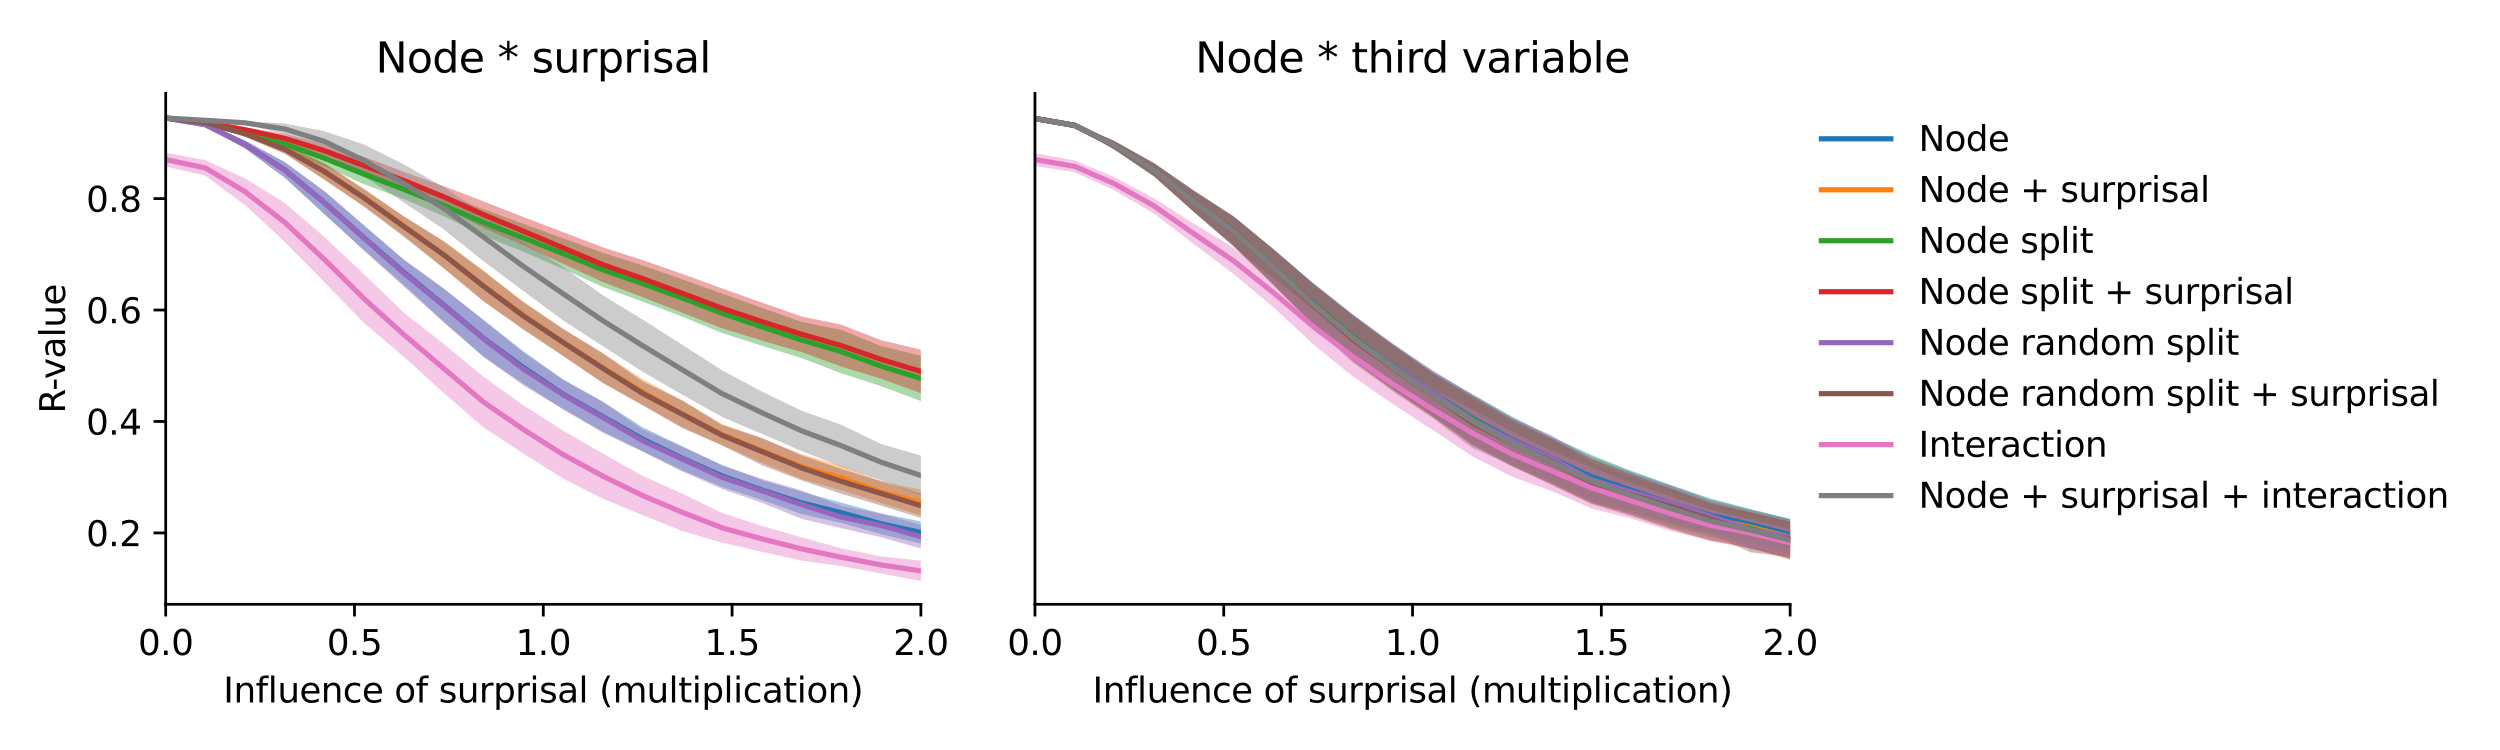 <?xml version="1.0" encoding="utf-8" standalone="no"?>
<!DOCTYPE svg PUBLIC "-//W3C//DTD SVG 1.1//EN"
  "http://www.w3.org/Graphics/SVG/1.1/DTD/svg11.dtd">
<svg xmlns:xlink="http://www.w3.org/1999/xlink" width="720pt" height="216pt" viewBox="0 0 720 216" xmlns="http://www.w3.org/2000/svg" version="1.1">
 <defs>
  <style type="text/css">*{stroke-linejoin: round; stroke-linecap: butt}</style>
 </defs>
 <g id="figure_1">
  <g id="patch_1">
   <path d="M 0 216 
L 720 216 
L 720 0 
L 0 0 
z
" style="fill: #ffffff"/>
  </g>
  <g id="axes_1">
   <g id="patch_2">
    <path d="M 47.72 174.04 
L 265.215 174.04 
L 265.215 26.88 
L 47.72 26.88 
z
" style="fill: #ffffff"/>
   </g>
   <g id="PolyCollection_1">
    <path d="M 47.72 33.569 
L 47.72 34.377 
L 59.167 36.321 
L 70.614 42.774 
L 82.061 51.181 
L 93.508 61.773 
L 104.956 72.156 
L 116.403 82.159 
L 127.85 92.71 
L 139.297 102.823 
L 150.744 110.529 
L 162.191 117.83 
L 173.638 124.321 
L 185.085 129.92 
L 196.532 135.485 
L 207.979 140.266 
L 219.427 143.992 
L 230.874 148.071 
L 242.321 150.613 
L 253.768 153.846 
L 265.215 156.568 
L 265.215 150.163 
L 265.215 150.163 
L 253.768 147.873 
L 242.321 144.749 
L 230.874 141.632 
L 219.427 138.26 
L 207.979 133.938 
L 196.532 128.565 
L 185.085 123.038 
L 173.638 115.686 
L 162.191 109.252 
L 150.744 101.178 
L 139.297 92.12 
L 127.85 83.139 
L 116.403 74.856 
L 104.956 65.04 
L 93.508 55.15 
L 82.061 46.726 
L 70.614 40.487 
L 59.167 35.477 
L 47.72 33.569 
z
" clip-path="url(#p8bafdead2c)" style="fill: #1f77b4; fill-opacity: 0.4"/>
   </g>
   <g id="PolyCollection_2">
    <path d="M 47.72 33.581 
L 47.72 34.387 
L 59.167 35.713 
L 70.614 39.398 
L 82.061 44.23 
L 93.508 51.814 
L 104.956 59.518 
L 116.403 67.948 
L 127.85 77.268 
L 139.297 86.796 
L 150.744 94.698 
L 162.191 102.502 
L 173.638 110.162 
L 185.085 116.632 
L 196.532 123.022 
L 207.979 128.182 
L 219.427 133.294 
L 230.874 137.973 
L 242.321 141.173 
L 253.768 144.887 
L 265.215 148.448 
L 265.215 141.04 
L 265.215 141.04 
L 253.768 138.542 
L 242.321 134.163 
L 230.874 130.803 
L 219.427 126.316 
L 207.979 122.11 
L 196.532 115.347 
L 185.085 109.185 
L 173.638 101.688 
L 162.191 94.7 
L 150.744 86.881 
L 139.297 77.906 
L 127.85 69.466 
L 116.403 62.408 
L 104.956 54.513 
L 93.508 47.11 
L 82.061 41.766 
L 70.614 37.624 
L 59.167 34.892 
L 47.72 33.581 
z
" clip-path="url(#p8bafdead2c)" style="fill: #ff7f0e; fill-opacity: 0.4"/>
   </g>
   <g id="PolyCollection_3">
    <path d="M 47.72 33.581 
L 47.72 34.389 
L 59.167 35.88 
L 70.614 39.092 
L 82.061 43.231 
L 93.508 47.934 
L 104.956 53.094 
L 116.403 57.355 
L 127.85 62.326 
L 139.297 67.925 
L 150.744 72.523 
L 162.191 77.466 
L 173.638 82.663 
L 185.085 86.88 
L 196.532 91.208 
L 207.979 95.911 
L 219.427 99.585 
L 230.874 103.144 
L 242.321 107.514 
L 253.768 111.231 
L 265.215 115.505 
L 265.215 102.482 
L 265.215 102.482 
L 253.768 99.682 
L 242.321 95.036 
L 230.874 92.706 
L 219.427 88.652 
L 207.979 84.574 
L 196.532 80.463 
L 185.085 76.475 
L 173.638 72.796 
L 162.191 68.665 
L 150.744 64.459 
L 139.297 60.284 
L 127.85 56.071 
L 116.403 51.792 
L 104.956 47.327 
L 93.508 43.249 
L 82.061 39.742 
L 70.614 37.583 
L 59.167 35.146 
L 47.72 33.581 
z
" clip-path="url(#p8bafdead2c)" style="fill: #2ca02c; fill-opacity: 0.4"/>
   </g>
   <g id="PolyCollection_4">
    <path d="M 47.72 33.59 
L 47.72 34.399 
L 59.167 35.643 
L 70.614 38.044 
L 82.061 41.164 
L 93.508 45.41 
L 104.956 50.181 
L 116.403 54.553 
L 127.85 59.842 
L 139.297 65.689 
L 150.744 70.671 
L 162.191 75.971 
L 173.638 81.235 
L 185.085 85.598 
L 196.532 90.081 
L 207.979 94.56 
L 219.427 98.098 
L 230.874 101.407 
L 242.321 105.591 
L 253.768 109.068 
L 265.215 113.242 
L 265.215 100.707 
L 265.215 100.707 
L 253.768 97.981 
L 242.321 93.51 
L 230.874 91.152 
L 219.427 87.147 
L 207.979 83.066 
L 196.532 78.899 
L 185.085 74.91 
L 173.638 71.246 
L 162.191 66.865 
L 150.744 62.513 
L 139.297 58.015 
L 127.85 53.613 
L 116.403 49.525 
L 104.956 45.205 
L 93.508 41.47 
L 82.061 38.595 
L 70.614 36.695 
L 59.167 34.844 
L 47.72 33.59 
z
" clip-path="url(#p8bafdead2c)" style="fill: #d62728; fill-opacity: 0.4"/>
   </g>
   <g id="PolyCollection_5">
    <path d="M 47.72 33.579 
L 47.72 34.391 
L 59.167 36.325 
L 70.614 42.821 
L 82.061 51.263 
L 93.508 61.739 
L 104.956 72.281 
L 116.403 82.634 
L 127.85 92.915 
L 139.297 102.774 
L 150.744 110.993 
L 162.191 117.898 
L 173.638 124.659 
L 185.085 130.131 
L 196.532 135.817 
L 207.979 140.846 
L 219.427 144.807 
L 230.874 149.427 
L 242.321 152.147 
L 253.768 154.722 
L 265.215 157.972 
L 265.215 151.158 
L 265.215 151.158 
L 253.768 147.978 
L 242.321 145.697 
L 230.874 141.255 
L 219.427 137.867 
L 207.979 134.086 
L 196.532 128.646 
L 185.085 123.72 
L 173.638 115.784 
L 162.191 109.446 
L 150.744 101.536 
L 139.297 92.355 
L 127.85 83.152 
L 116.403 74.866 
L 104.956 64.995 
L 93.508 55.113 
L 82.061 46.728 
L 70.614 40.487 
L 59.167 35.484 
L 47.72 33.579 
z
" clip-path="url(#p8bafdead2c)" style="fill: #9467bd; fill-opacity: 0.4"/>
   </g>
   <g id="PolyCollection_6">
    <path d="M 47.72 33.591 
L 47.72 34.403 
L 59.167 35.72 
L 70.614 39.397 
L 82.061 44.297 
L 93.508 51.817 
L 104.956 59.599 
L 116.403 68.294 
L 127.85 77.338 
L 139.297 86.803 
L 150.744 94.998 
L 162.191 102.536 
L 173.638 110.376 
L 185.085 116.746 
L 196.532 123.328 
L 207.979 128.3 
L 219.427 134.013 
L 230.874 138.373 
L 242.321 142.214 
L 253.768 145.622 
L 265.215 149.178 
L 265.215 142.126 
L 265.215 142.126 
L 253.768 138.6 
L 242.321 135.086 
L 230.874 131.15 
L 219.427 126.093 
L 207.979 122.446 
L 196.532 115.365 
L 185.085 109.856 
L 173.638 101.81 
L 162.191 94.749 
L 150.744 87.045 
L 139.297 78.145 
L 127.85 69.532 
L 116.403 62.362 
L 104.956 54.532 
L 93.508 47.106 
L 82.061 41.764 
L 70.614 37.654 
L 59.167 34.892 
L 47.72 33.591 
z
" clip-path="url(#p8bafdead2c)" style="fill: #8c564b; fill-opacity: 0.4"/>
   </g>
   <g id="PolyCollection_7">
    <path d="M 47.72 43.959 
L 47.72 47.96 
L 59.167 50.609 
L 70.614 59.083 
L 82.061 69.693 
L 93.508 81.346 
L 104.956 93.151 
L 116.403 102.817 
L 127.85 113.207 
L 139.297 123.131 
L 150.744 130.633 
L 162.191 137.836 
L 173.638 143.623 
L 185.085 148.38 
L 196.532 152.938 
L 207.979 156.319 
L 219.427 158.922 
L 230.874 161.422 
L 242.321 163.061 
L 253.768 165.164 
L 265.215 167.351 
L 265.215 161.478 
L 265.215 161.478 
L 253.768 160.236 
L 242.321 157.937 
L 230.874 154.755 
L 219.427 151.479 
L 207.979 147.73 
L 196.532 142.21 
L 185.085 137.071 
L 173.638 130.639 
L 162.191 124.024 
L 150.744 116.738 
L 139.297 108.535 
L 127.85 99.104 
L 116.403 90.137 
L 104.956 79.105 
L 93.508 68.298 
L 82.061 58.496 
L 70.614 51.388 
L 59.167 46.147 
L 47.72 43.959 
z
" clip-path="url(#p8bafdead2c)" style="fill: #e377c2; fill-opacity: 0.4"/>
   </g>
   <g id="PolyCollection_8">
    <path d="M 47.72 33.591 
L 47.72 34.413 
L 59.167 35.064 
L 70.614 35.821 
L 82.061 38.729 
L 93.508 43.729 
L 104.956 50.889 
L 116.403 58.381 
L 127.85 66.094 
L 139.297 75.268 
L 150.744 83.809 
L 162.191 92.296 
L 173.638 99.705 
L 185.085 107.074 
L 196.532 113.69 
L 207.979 120.093 
L 219.427 124.959 
L 230.874 129.888 
L 242.321 134.4 
L 253.768 138.358 
L 265.215 142.729 
L 265.215 131.203 
L 265.215 131.203 
L 253.768 127.874 
L 242.321 122.368 
L 230.874 118.294 
L 219.427 112.784 
L 207.979 106.66 
L 196.532 99.321 
L 185.085 92.048 
L 173.638 85.06 
L 162.191 76.926 
L 150.744 69.654 
L 139.297 61.381 
L 127.85 53.964 
L 116.403 47.387 
L 104.956 41.687 
L 93.508 37.812 
L 82.061 35.582 
L 70.614 34.951 
L 59.167 34.236 
L 47.72 33.591 
z
" clip-path="url(#p8bafdead2c)" style="fill: #7f7f7f; fill-opacity: 0.4"/>
   </g>
   <g id="matplotlib.axis_1">
    <g id="xtick_1">
     <g id="line2d_1">
      <defs>
       <path id="m827acbe0da" d="M 0 0 
L 0 3.5 
" style="stroke: #000000; stroke-width: 0.8"/>
      </defs>
      <g>
       <use xlink:href="#m827acbe0da" x="47.72" y="174.04" style="stroke: #000000; stroke-width: 0.8"/>
      </g>
     </g>
     <g id="text_1">
      <!-- 0.0 -->
      <g transform="translate(39.768 188.638)scale(0.1 -0.1)">
       <defs>
        <path id="DejaVuSans-30" d="M 2034 4250 
Q 1547 4250 1301 3770 
Q 1056 3291 1056 2328 
Q 1056 1369 1301 889 
Q 1547 409 2034 409 
Q 2525 409 2770 889 
Q 3016 1369 3016 2328 
Q 3016 3291 2770 3770 
Q 2525 4250 2034 4250 
z
M 2034 4750 
Q 2819 4750 3233 4129 
Q 3647 3509 3647 2328 
Q 3647 1150 3233 529 
Q 2819 -91 2034 -91 
Q 1250 -91 836 529 
Q 422 1150 422 2328 
Q 422 3509 836 4129 
Q 1250 4750 2034 4750 
z
" transform="scale(0.016)"/>
        <path id="DejaVuSans-2e" d="M 684 794 
L 1344 794 
L 1344 0 
L 684 0 
L 684 794 
z
" transform="scale(0.016)"/>
       </defs>
       <use xlink:href="#DejaVuSans-30"/>
       <use xlink:href="#DejaVuSans-2e" x="63.623"/>
       <use xlink:href="#DejaVuSans-30" x="95.41"/>
      </g>
     </g>
    </g>
    <g id="xtick_2">
     <g id="line2d_2">
      <g>
       <use xlink:href="#m827acbe0da" x="102.094" y="174.04" style="stroke: #000000; stroke-width: 0.8"/>
      </g>
     </g>
     <g id="text_2">
      <!-- 0.5 -->
      <g transform="translate(94.142 188.638)scale(0.1 -0.1)">
       <defs>
        <path id="DejaVuSans-35" d="M 691 4666 
L 3169 4666 
L 3169 4134 
L 1269 4134 
L 1269 2991 
Q 1406 3038 1543 3061 
Q 1681 3084 1819 3084 
Q 2600 3084 3056 2656 
Q 3513 2228 3513 1497 
Q 3513 744 3044 326 
Q 2575 -91 1722 -91 
Q 1428 -91 1123 -41 
Q 819 9 494 109 
L 494 744 
Q 775 591 1075 516 
Q 1375 441 1709 441 
Q 2250 441 2565 725 
Q 2881 1009 2881 1497 
Q 2881 1984 2565 2268 
Q 2250 2553 1709 2553 
Q 1456 2553 1204 2497 
Q 953 2441 691 2322 
L 691 4666 
z
" transform="scale(0.016)"/>
       </defs>
       <use xlink:href="#DejaVuSans-30"/>
       <use xlink:href="#DejaVuSans-2e" x="63.623"/>
       <use xlink:href="#DejaVuSans-35" x="95.41"/>
      </g>
     </g>
    </g>
    <g id="xtick_3">
     <g id="line2d_3">
      <g>
       <use xlink:href="#m827acbe0da" x="156.468" y="174.04" style="stroke: #000000; stroke-width: 0.8"/>
      </g>
     </g>
     <g id="text_3">
      <!-- 1.0 -->
      <g transform="translate(148.516 188.638)scale(0.1 -0.1)">
       <defs>
        <path id="DejaVuSans-31" d="M 794 531 
L 1825 531 
L 1825 4091 
L 703 3866 
L 703 4441 
L 1819 4666 
L 2450 4666 
L 2450 531 
L 3481 531 
L 3481 0 
L 794 0 
L 794 531 
z
" transform="scale(0.016)"/>
       </defs>
       <use xlink:href="#DejaVuSans-31"/>
       <use xlink:href="#DejaVuSans-2e" x="63.623"/>
       <use xlink:href="#DejaVuSans-30" x="95.41"/>
      </g>
     </g>
    </g>
    <g id="xtick_4">
     <g id="line2d_4">
      <g>
       <use xlink:href="#m827acbe0da" x="210.841" y="174.04" style="stroke: #000000; stroke-width: 0.8"/>
      </g>
     </g>
     <g id="text_4">
      <!-- 1.5 -->
      <g transform="translate(202.89 188.638)scale(0.1 -0.1)">
       <use xlink:href="#DejaVuSans-31"/>
       <use xlink:href="#DejaVuSans-2e" x="63.623"/>
       <use xlink:href="#DejaVuSans-35" x="95.41"/>
      </g>
     </g>
    </g>
    <g id="xtick_5">
     <g id="line2d_5">
      <g>
       <use xlink:href="#m827acbe0da" x="265.215" y="174.04" style="stroke: #000000; stroke-width: 0.8"/>
      </g>
     </g>
     <g id="text_5">
      <!-- 2.0 -->
      <g transform="translate(257.263 188.638)scale(0.1 -0.1)">
       <defs>
        <path id="DejaVuSans-32" d="M 1228 531 
L 3431 531 
L 3431 0 
L 469 0 
L 469 531 
Q 828 903 1448 1529 
Q 2069 2156 2228 2338 
Q 2531 2678 2651 2914 
Q 2772 3150 2772 3378 
Q 2772 3750 2511 3984 
Q 2250 4219 1831 4219 
Q 1534 4219 1204 4116 
Q 875 4013 500 3803 
L 500 4441 
Q 881 4594 1212 4672 
Q 1544 4750 1819 4750 
Q 2544 4750 2975 4387 
Q 3406 4025 3406 3419 
Q 3406 3131 3298 2873 
Q 3191 2616 2906 2266 
Q 2828 2175 2409 1742 
Q 1991 1309 1228 531 
z
" transform="scale(0.016)"/>
       </defs>
       <use xlink:href="#DejaVuSans-32"/>
       <use xlink:href="#DejaVuSans-2e" x="63.623"/>
       <use xlink:href="#DejaVuSans-30" x="95.41"/>
      </g>
     </g>
    </g>
    <g id="text_6">
     <!-- Influence of surprisal (multiplication) -->
     <g transform="translate(64.321 202.317)scale(0.1 -0.1)">
      <defs>
       <path id="DejaVuSans-49" d="M 628 4666 
L 1259 4666 
L 1259 0 
L 628 0 
L 628 4666 
z
" transform="scale(0.016)"/>
       <path id="DejaVuSans-6e" d="M 3513 2113 
L 3513 0 
L 2938 0 
L 2938 2094 
Q 2938 2591 2744 2837 
Q 2550 3084 2163 3084 
Q 1697 3084 1428 2787 
Q 1159 2491 1159 1978 
L 1159 0 
L 581 0 
L 581 3500 
L 1159 3500 
L 1159 2956 
Q 1366 3272 1645 3428 
Q 1925 3584 2291 3584 
Q 2894 3584 3203 3211 
Q 3513 2838 3513 2113 
z
" transform="scale(0.016)"/>
       <path id="DejaVuSans-66" d="M 2375 4863 
L 2375 4384 
L 1825 4384 
Q 1516 4384 1395 4259 
Q 1275 4134 1275 3809 
L 1275 3500 
L 2222 3500 
L 2222 3053 
L 1275 3053 
L 1275 0 
L 697 0 
L 697 3053 
L 147 3053 
L 147 3500 
L 697 3500 
L 697 3744 
Q 697 4328 969 4595 
Q 1241 4863 1831 4863 
L 2375 4863 
z
" transform="scale(0.016)"/>
       <path id="DejaVuSans-6c" d="M 603 4863 
L 1178 4863 
L 1178 0 
L 603 0 
L 603 4863 
z
" transform="scale(0.016)"/>
       <path id="DejaVuSans-75" d="M 544 1381 
L 544 3500 
L 1119 3500 
L 1119 1403 
Q 1119 906 1312 657 
Q 1506 409 1894 409 
Q 2359 409 2629 706 
Q 2900 1003 2900 1516 
L 2900 3500 
L 3475 3500 
L 3475 0 
L 2900 0 
L 2900 538 
Q 2691 219 2414 64 
Q 2138 -91 1772 -91 
Q 1169 -91 856 284 
Q 544 659 544 1381 
z
M 1991 3584 
L 1991 3584 
z
" transform="scale(0.016)"/>
       <path id="DejaVuSans-65" d="M 3597 1894 
L 3597 1613 
L 953 1613 
Q 991 1019 1311 708 
Q 1631 397 2203 397 
Q 2534 397 2845 478 
Q 3156 559 3463 722 
L 3463 178 
Q 3153 47 2828 -22 
Q 2503 -91 2169 -91 
Q 1331 -91 842 396 
Q 353 884 353 1716 
Q 353 2575 817 3079 
Q 1281 3584 2069 3584 
Q 2775 3584 3186 3129 
Q 3597 2675 3597 1894 
z
M 3022 2063 
Q 3016 2534 2758 2815 
Q 2500 3097 2075 3097 
Q 1594 3097 1305 2825 
Q 1016 2553 972 2059 
L 3022 2063 
z
" transform="scale(0.016)"/>
       <path id="DejaVuSans-63" d="M 3122 3366 
L 3122 2828 
Q 2878 2963 2633 3030 
Q 2388 3097 2138 3097 
Q 1578 3097 1268 2742 
Q 959 2388 959 1747 
Q 959 1106 1268 751 
Q 1578 397 2138 397 
Q 2388 397 2633 464 
Q 2878 531 3122 666 
L 3122 134 
Q 2881 22 2623 -34 
Q 2366 -91 2075 -91 
Q 1284 -91 818 406 
Q 353 903 353 1747 
Q 353 2603 823 3093 
Q 1294 3584 2113 3584 
Q 2378 3584 2631 3529 
Q 2884 3475 3122 3366 
z
" transform="scale(0.016)"/>
       <path id="DejaVuSans-20" transform="scale(0.016)"/>
       <path id="DejaVuSans-6f" d="M 1959 3097 
Q 1497 3097 1228 2736 
Q 959 2375 959 1747 
Q 959 1119 1226 758 
Q 1494 397 1959 397 
Q 2419 397 2687 759 
Q 2956 1122 2956 1747 
Q 2956 2369 2687 2733 
Q 2419 3097 1959 3097 
z
M 1959 3584 
Q 2709 3584 3137 3096 
Q 3566 2609 3566 1747 
Q 3566 888 3137 398 
Q 2709 -91 1959 -91 
Q 1206 -91 779 398 
Q 353 888 353 1747 
Q 353 2609 779 3096 
Q 1206 3584 1959 3584 
z
" transform="scale(0.016)"/>
       <path id="DejaVuSans-73" d="M 2834 3397 
L 2834 2853 
Q 2591 2978 2328 3040 
Q 2066 3103 1784 3103 
Q 1356 3103 1142 2972 
Q 928 2841 928 2578 
Q 928 2378 1081 2264 
Q 1234 2150 1697 2047 
L 1894 2003 
Q 2506 1872 2764 1633 
Q 3022 1394 3022 966 
Q 3022 478 2636 193 
Q 2250 -91 1575 -91 
Q 1294 -91 989 -36 
Q 684 19 347 128 
L 347 722 
Q 666 556 975 473 
Q 1284 391 1588 391 
Q 1994 391 2212 530 
Q 2431 669 2431 922 
Q 2431 1156 2273 1281 
Q 2116 1406 1581 1522 
L 1381 1569 
Q 847 1681 609 1914 
Q 372 2147 372 2553 
Q 372 3047 722 3315 
Q 1072 3584 1716 3584 
Q 2034 3584 2315 3537 
Q 2597 3491 2834 3397 
z
" transform="scale(0.016)"/>
       <path id="DejaVuSans-72" d="M 2631 2963 
Q 2534 3019 2420 3045 
Q 2306 3072 2169 3072 
Q 1681 3072 1420 2755 
Q 1159 2438 1159 1844 
L 1159 0 
L 581 0 
L 581 3500 
L 1159 3500 
L 1159 2956 
Q 1341 3275 1631 3429 
Q 1922 3584 2338 3584 
Q 2397 3584 2469 3576 
Q 2541 3569 2628 3553 
L 2631 2963 
z
" transform="scale(0.016)"/>
       <path id="DejaVuSans-70" d="M 1159 525 
L 1159 -1331 
L 581 -1331 
L 581 3500 
L 1159 3500 
L 1159 2969 
Q 1341 3281 1617 3432 
Q 1894 3584 2278 3584 
Q 2916 3584 3314 3078 
Q 3713 2572 3713 1747 
Q 3713 922 3314 415 
Q 2916 -91 2278 -91 
Q 1894 -91 1617 61 
Q 1341 213 1159 525 
z
M 3116 1747 
Q 3116 2381 2855 2742 
Q 2594 3103 2138 3103 
Q 1681 3103 1420 2742 
Q 1159 2381 1159 1747 
Q 1159 1113 1420 752 
Q 1681 391 2138 391 
Q 2594 391 2855 752 
Q 3116 1113 3116 1747 
z
" transform="scale(0.016)"/>
       <path id="DejaVuSans-69" d="M 603 3500 
L 1178 3500 
L 1178 0 
L 603 0 
L 603 3500 
z
M 603 4863 
L 1178 4863 
L 1178 4134 
L 603 4134 
L 603 4863 
z
" transform="scale(0.016)"/>
       <path id="DejaVuSans-61" d="M 2194 1759 
Q 1497 1759 1228 1600 
Q 959 1441 959 1056 
Q 959 750 1161 570 
Q 1363 391 1709 391 
Q 2188 391 2477 730 
Q 2766 1069 2766 1631 
L 2766 1759 
L 2194 1759 
z
M 3341 1997 
L 3341 0 
L 2766 0 
L 2766 531 
Q 2569 213 2275 61 
Q 1981 -91 1556 -91 
Q 1019 -91 701 211 
Q 384 513 384 1019 
Q 384 1609 779 1909 
Q 1175 2209 1959 2209 
L 2766 2209 
L 2766 2266 
Q 2766 2663 2505 2880 
Q 2244 3097 1772 3097 
Q 1472 3097 1187 3025 
Q 903 2953 641 2809 
L 641 3341 
Q 956 3463 1253 3523 
Q 1550 3584 1831 3584 
Q 2591 3584 2966 3190 
Q 3341 2797 3341 1997 
z
" transform="scale(0.016)"/>
       <path id="DejaVuSans-28" d="M 1984 4856 
Q 1566 4138 1362 3434 
Q 1159 2731 1159 2009 
Q 1159 1288 1364 580 
Q 1569 -128 1984 -844 
L 1484 -844 
Q 1016 -109 783 600 
Q 550 1309 550 2009 
Q 550 2706 781 3412 
Q 1013 4119 1484 4856 
L 1984 4856 
z
" transform="scale(0.016)"/>
       <path id="DejaVuSans-6d" d="M 3328 2828 
Q 3544 3216 3844 3400 
Q 4144 3584 4550 3584 
Q 5097 3584 5394 3201 
Q 5691 2819 5691 2113 
L 5691 0 
L 5113 0 
L 5113 2094 
Q 5113 2597 4934 2840 
Q 4756 3084 4391 3084 
Q 3944 3084 3684 2787 
Q 3425 2491 3425 1978 
L 3425 0 
L 2847 0 
L 2847 2094 
Q 2847 2600 2669 2842 
Q 2491 3084 2119 3084 
Q 1678 3084 1418 2786 
Q 1159 2488 1159 1978 
L 1159 0 
L 581 0 
L 581 3500 
L 1159 3500 
L 1159 2956 
Q 1356 3278 1631 3431 
Q 1906 3584 2284 3584 
Q 2666 3584 2933 3390 
Q 3200 3197 3328 2828 
z
" transform="scale(0.016)"/>
       <path id="DejaVuSans-74" d="M 1172 4494 
L 1172 3500 
L 2356 3500 
L 2356 3053 
L 1172 3053 
L 1172 1153 
Q 1172 725 1289 603 
Q 1406 481 1766 481 
L 2356 481 
L 2356 0 
L 1766 0 
Q 1100 0 847 248 
Q 594 497 594 1153 
L 594 3053 
L 172 3053 
L 172 3500 
L 594 3500 
L 594 4494 
L 1172 4494 
z
" transform="scale(0.016)"/>
       <path id="DejaVuSans-29" d="M 513 4856 
L 1013 4856 
Q 1481 4119 1714 3412 
Q 1947 2706 1947 2009 
Q 1947 1309 1714 600 
Q 1481 -109 1013 -844 
L 513 -844 
Q 928 -128 1133 580 
Q 1338 1288 1338 2009 
Q 1338 2731 1133 3434 
Q 928 4138 513 4856 
z
" transform="scale(0.016)"/>
      </defs>
      <use xlink:href="#DejaVuSans-49"/>
      <use xlink:href="#DejaVuSans-6e" x="29.492"/>
      <use xlink:href="#DejaVuSans-66" x="92.871"/>
      <use xlink:href="#DejaVuSans-6c" x="128.076"/>
      <use xlink:href="#DejaVuSans-75" x="155.859"/>
      <use xlink:href="#DejaVuSans-65" x="219.238"/>
      <use xlink:href="#DejaVuSans-6e" x="280.762"/>
      <use xlink:href="#DejaVuSans-63" x="344.141"/>
      <use xlink:href="#DejaVuSans-65" x="399.121"/>
      <use xlink:href="#DejaVuSans-20" x="460.645"/>
      <use xlink:href="#DejaVuSans-6f" x="492.432"/>
      <use xlink:href="#DejaVuSans-66" x="553.613"/>
      <use xlink:href="#DejaVuSans-20" x="588.818"/>
      <use xlink:href="#DejaVuSans-73" x="620.605"/>
      <use xlink:href="#DejaVuSans-75" x="672.705"/>
      <use xlink:href="#DejaVuSans-72" x="736.084"/>
      <use xlink:href="#DejaVuSans-70" x="777.197"/>
      <use xlink:href="#DejaVuSans-72" x="840.674"/>
      <use xlink:href="#DejaVuSans-69" x="881.787"/>
      <use xlink:href="#DejaVuSans-73" x="909.57"/>
      <use xlink:href="#DejaVuSans-61" x="961.67"/>
      <use xlink:href="#DejaVuSans-6c" x="1022.949"/>
      <use xlink:href="#DejaVuSans-20" x="1050.732"/>
      <use xlink:href="#DejaVuSans-28" x="1082.52"/>
      <use xlink:href="#DejaVuSans-6d" x="1121.533"/>
      <use xlink:href="#DejaVuSans-75" x="1218.945"/>
      <use xlink:href="#DejaVuSans-6c" x="1282.324"/>
      <use xlink:href="#DejaVuSans-74" x="1310.107"/>
      <use xlink:href="#DejaVuSans-69" x="1349.316"/>
      <use xlink:href="#DejaVuSans-70" x="1377.1"/>
      <use xlink:href="#DejaVuSans-6c" x="1440.576"/>
      <use xlink:href="#DejaVuSans-69" x="1468.359"/>
      <use xlink:href="#DejaVuSans-63" x="1496.143"/>
      <use xlink:href="#DejaVuSans-61" x="1551.123"/>
      <use xlink:href="#DejaVuSans-74" x="1612.402"/>
      <use xlink:href="#DejaVuSans-69" x="1651.611"/>
      <use xlink:href="#DejaVuSans-6f" x="1679.395"/>
      <use xlink:href="#DejaVuSans-6e" x="1740.576"/>
      <use xlink:href="#DejaVuSans-29" x="1803.955"/>
     </g>
    </g>
   </g>
   <g id="matplotlib.axis_2">
    <g id="ytick_1">
     <g id="line2d_6">
      <defs>
       <path id="m697538c315" d="M 0 0 
L -3.5 0 
" style="stroke: #000000; stroke-width: 0.8"/>
      </defs>
      <g>
       <use xlink:href="#m697538c315" x="47.72" y="153.487" style="stroke: #000000; stroke-width: 0.8"/>
      </g>
     </g>
     <g id="text_7">
      <!-- 0.2 -->
      <g transform="translate(24.817 157.287)scale(0.1 -0.1)">
       <use xlink:href="#DejaVuSans-30"/>
       <use xlink:href="#DejaVuSans-2e" x="63.623"/>
       <use xlink:href="#DejaVuSans-32" x="95.41"/>
      </g>
     </g>
    </g>
    <g id="ytick_2">
     <g id="line2d_7">
      <g>
       <use xlink:href="#m697538c315" x="47.72" y="121.388" style="stroke: #000000; stroke-width: 0.8"/>
      </g>
     </g>
     <g id="text_8">
      <!-- 0.4 -->
      <g transform="translate(24.817 125.188)scale(0.1 -0.1)">
       <defs>
        <path id="DejaVuSans-34" d="M 2419 4116 
L 825 1625 
L 2419 1625 
L 2419 4116 
z
M 2253 4666 
L 3047 4666 
L 3047 1625 
L 3713 1625 
L 3713 1100 
L 3047 1100 
L 3047 0 
L 2419 0 
L 2419 1100 
L 313 1100 
L 313 1709 
L 2253 4666 
z
" transform="scale(0.016)"/>
       </defs>
       <use xlink:href="#DejaVuSans-30"/>
       <use xlink:href="#DejaVuSans-2e" x="63.623"/>
       <use xlink:href="#DejaVuSans-34" x="95.41"/>
      </g>
     </g>
    </g>
    <g id="ytick_3">
     <g id="line2d_8">
      <g>
       <use xlink:href="#m697538c315" x="47.72" y="89.289" style="stroke: #000000; stroke-width: 0.8"/>
      </g>
     </g>
     <g id="text_9">
      <!-- 0.6 -->
      <g transform="translate(24.817 93.089)scale(0.1 -0.1)">
       <defs>
        <path id="DejaVuSans-36" d="M 2113 2584 
Q 1688 2584 1439 2293 
Q 1191 2003 1191 1497 
Q 1191 994 1439 701 
Q 1688 409 2113 409 
Q 2538 409 2786 701 
Q 3034 994 3034 1497 
Q 3034 2003 2786 2293 
Q 2538 2584 2113 2584 
z
M 3366 4563 
L 3366 3988 
Q 3128 4100 2886 4159 
Q 2644 4219 2406 4219 
Q 1781 4219 1451 3797 
Q 1122 3375 1075 2522 
Q 1259 2794 1537 2939 
Q 1816 3084 2150 3084 
Q 2853 3084 3261 2657 
Q 3669 2231 3669 1497 
Q 3669 778 3244 343 
Q 2819 -91 2113 -91 
Q 1303 -91 875 529 
Q 447 1150 447 2328 
Q 447 3434 972 4092 
Q 1497 4750 2381 4750 
Q 2619 4750 2861 4703 
Q 3103 4656 3366 4563 
z
" transform="scale(0.016)"/>
       </defs>
       <use xlink:href="#DejaVuSans-30"/>
       <use xlink:href="#DejaVuSans-2e" x="63.623"/>
       <use xlink:href="#DejaVuSans-36" x="95.41"/>
      </g>
     </g>
    </g>
    <g id="ytick_4">
     <g id="line2d_9">
      <g>
       <use xlink:href="#m697538c315" x="47.72" y="57.19" style="stroke: #000000; stroke-width: 0.8"/>
      </g>
     </g>
     <g id="text_10">
      <!-- 0.8 -->
      <g transform="translate(24.817 60.99)scale(0.1 -0.1)">
       <defs>
        <path id="DejaVuSans-38" d="M 2034 2216 
Q 1584 2216 1326 1975 
Q 1069 1734 1069 1313 
Q 1069 891 1326 650 
Q 1584 409 2034 409 
Q 2484 409 2743 651 
Q 3003 894 3003 1313 
Q 3003 1734 2745 1975 
Q 2488 2216 2034 2216 
z
M 1403 2484 
Q 997 2584 770 2862 
Q 544 3141 544 3541 
Q 544 4100 942 4425 
Q 1341 4750 2034 4750 
Q 2731 4750 3128 4425 
Q 3525 4100 3525 3541 
Q 3525 3141 3298 2862 
Q 3072 2584 2669 2484 
Q 3125 2378 3379 2068 
Q 3634 1759 3634 1313 
Q 3634 634 3220 271 
Q 2806 -91 2034 -91 
Q 1263 -91 848 271 
Q 434 634 434 1313 
Q 434 1759 690 2068 
Q 947 2378 1403 2484 
z
M 1172 3481 
Q 1172 3119 1398 2916 
Q 1625 2713 2034 2713 
Q 2441 2713 2670 2916 
Q 2900 3119 2900 3481 
Q 2900 3844 2670 4047 
Q 2441 4250 2034 4250 
Q 1625 4250 1398 4047 
Q 1172 3844 1172 3481 
z
" transform="scale(0.016)"/>
       </defs>
       <use xlink:href="#DejaVuSans-30"/>
       <use xlink:href="#DejaVuSans-2e" x="63.623"/>
       <use xlink:href="#DejaVuSans-38" x="95.41"/>
      </g>
     </g>
    </g>
    <g id="text_11">
     <!-- R-value -->
     <g transform="translate(18.737 119.065)rotate(-90)scale(0.1 -0.1)">
      <defs>
       <path id="DejaVuSans-52" d="M 2841 2188 
Q 3044 2119 3236 1894 
Q 3428 1669 3622 1275 
L 4263 0 
L 3584 0 
L 2988 1197 
Q 2756 1666 2539 1819 
Q 2322 1972 1947 1972 
L 1259 1972 
L 1259 0 
L 628 0 
L 628 4666 
L 2053 4666 
Q 2853 4666 3247 4331 
Q 3641 3997 3641 3322 
Q 3641 2881 3436 2590 
Q 3231 2300 2841 2188 
z
M 1259 4147 
L 1259 2491 
L 2053 2491 
Q 2509 2491 2742 2702 
Q 2975 2913 2975 3322 
Q 2975 3731 2742 3939 
Q 2509 4147 2053 4147 
L 1259 4147 
z
" transform="scale(0.016)"/>
       <path id="DejaVuSans-2d" d="M 313 2009 
L 1997 2009 
L 1997 1497 
L 313 1497 
L 313 2009 
z
" transform="scale(0.016)"/>
       <path id="DejaVuSans-76" d="M 191 3500 
L 800 3500 
L 1894 563 
L 2988 3500 
L 3597 3500 
L 2284 0 
L 1503 0 
L 191 3500 
z
" transform="scale(0.016)"/>
      </defs>
      <use xlink:href="#DejaVuSans-52"/>
      <use xlink:href="#DejaVuSans-2d" x="65.482"/>
      <use xlink:href="#DejaVuSans-76" x="98.941"/>
      <use xlink:href="#DejaVuSans-61" x="158.121"/>
      <use xlink:href="#DejaVuSans-6c" x="219.4"/>
      <use xlink:href="#DejaVuSans-75" x="247.184"/>
      <use xlink:href="#DejaVuSans-65" x="310.562"/>
     </g>
    </g>
   </g>
   <g id="line2d_10">
    <path d="M 47.72 33.973 
L 59.167 35.899 
L 70.614 41.63 
L 82.061 48.954 
L 93.508 58.461 
L 104.956 68.598 
L 116.403 78.507 
L 127.85 87.924 
L 139.297 97.472 
L 150.744 105.854 
L 162.191 113.541 
L 173.638 120.003 
L 185.085 126.479 
L 196.532 132.025 
L 207.979 137.102 
L 219.427 141.126 
L 230.874 144.851 
L 242.321 147.681 
L 253.768 150.859 
L 265.215 153.365 
" clip-path="url(#p8bafdead2c)" style="fill: none; stroke: #1f77b4; stroke-width: 1.5; stroke-linecap: square"/>
   </g>
   <g id="line2d_11">
    <path d="M 47.72 33.984 
L 59.167 35.303 
L 70.614 38.511 
L 82.061 42.998 
L 93.508 49.462 
L 104.956 57.015 
L 116.403 65.178 
L 127.85 73.367 
L 139.297 82.351 
L 150.744 90.79 
L 162.191 98.601 
L 173.638 105.925 
L 185.085 112.908 
L 196.532 119.185 
L 207.979 125.146 
L 219.427 129.805 
L 230.874 134.388 
L 242.321 137.668 
L 253.768 141.714 
L 265.215 144.744 
" clip-path="url(#p8bafdead2c)" style="fill: none; stroke: #ff7f0e; stroke-width: 1.5; stroke-linecap: square"/>
   </g>
   <g id="line2d_12">
    <path d="M 47.72 33.985 
L 59.167 35.513 
L 70.614 38.337 
L 82.061 41.487 
L 93.508 45.591 
L 104.956 50.21 
L 116.403 54.574 
L 127.85 59.199 
L 139.297 64.104 
L 150.744 68.491 
L 162.191 73.065 
L 173.638 77.729 
L 185.085 81.677 
L 196.532 85.836 
L 207.979 90.243 
L 219.427 94.119 
L 230.874 97.925 
L 242.321 101.275 
L 253.768 105.457 
L 265.215 108.993 
" clip-path="url(#p8bafdead2c)" style="fill: none; stroke: #2ca02c; stroke-width: 1.5; stroke-linecap: square"/>
   </g>
   <g id="line2d_13">
    <path d="M 47.72 33.995 
L 59.167 35.244 
L 70.614 37.369 
L 82.061 39.879 
L 93.508 43.44 
L 104.956 47.693 
L 116.403 52.039 
L 127.85 56.728 
L 139.297 61.852 
L 150.744 66.592 
L 162.191 71.418 
L 173.638 76.241 
L 185.085 80.254 
L 196.532 84.49 
L 207.979 88.813 
L 219.427 92.622 
L 230.874 96.28 
L 242.321 99.551 
L 253.768 103.525 
L 265.215 106.975 
" clip-path="url(#p8bafdead2c)" style="fill: none; stroke: #d62728; stroke-width: 1.5; stroke-linecap: square"/>
   </g>
   <g id="line2d_14">
    <path d="M 47.72 33.985 
L 59.167 35.905 
L 70.614 41.654 
L 82.061 48.995 
L 93.508 58.426 
L 104.956 68.638 
L 116.403 78.75 
L 127.85 88.033 
L 139.297 97.564 
L 150.744 106.264 
L 162.191 113.672 
L 173.638 120.221 
L 185.085 126.925 
L 196.532 132.231 
L 207.979 137.466 
L 219.427 141.337 
L 230.874 145.341 
L 242.321 148.922 
L 253.768 151.35 
L 265.215 154.565 
" clip-path="url(#p8bafdead2c)" style="fill: none; stroke: #9467bd; stroke-width: 1.5; stroke-linecap: square"/>
   </g>
   <g id="line2d_15">
    <path d="M 47.72 33.997 
L 59.167 35.306 
L 70.614 38.526 
L 82.061 43.03 
L 93.508 49.461 
L 104.956 57.065 
L 116.403 65.328 
L 127.85 73.435 
L 139.297 82.474 
L 150.744 91.021 
L 162.191 98.642 
L 173.638 106.093 
L 185.085 113.301 
L 196.532 119.347 
L 207.979 125.373 
L 219.427 130.053 
L 230.874 134.761 
L 242.321 138.65 
L 253.768 142.111 
L 265.215 145.652 
" clip-path="url(#p8bafdead2c)" style="fill: none; stroke: #8c564b; stroke-width: 1.5; stroke-linecap: square"/>
   </g>
   <g id="line2d_16">
    <path d="M 47.72 45.959 
L 59.167 48.378 
L 70.614 55.235 
L 82.061 64.095 
L 93.508 74.822 
L 104.956 86.128 
L 116.403 96.477 
L 127.85 106.155 
L 139.297 115.833 
L 150.744 123.686 
L 162.191 130.93 
L 173.638 137.131 
L 185.085 142.726 
L 196.532 147.574 
L 207.979 152.024 
L 219.427 155.201 
L 230.874 158.088 
L 242.321 160.499 
L 253.768 162.7 
L 265.215 164.414 
" clip-path="url(#p8bafdead2c)" style="fill: none; stroke: #e377c2; stroke-width: 1.5; stroke-linecap: square"/>
   </g>
   <g id="line2d_17">
    <path d="M 47.72 34.002 
L 59.167 34.65 
L 70.614 35.386 
L 82.061 37.156 
L 93.508 40.771 
L 104.956 46.288 
L 116.403 52.884 
L 127.85 60.029 
L 139.297 68.324 
L 150.744 76.732 
L 162.191 84.611 
L 173.638 92.383 
L 185.085 99.561 
L 196.532 106.505 
L 207.979 113.377 
L 219.427 118.871 
L 230.874 124.091 
L 242.321 128.384 
L 253.768 133.116 
L 265.215 136.966 
" clip-path="url(#p8bafdead2c)" style="fill: none; stroke: #7f7f7f; stroke-width: 1.5; stroke-linecap: square"/>
   </g>
   <g id="patch_3">
    <path d="M 47.72 174.04 
L 47.72 26.88 
" style="fill: none; stroke: #000000; stroke-width: 0.8; stroke-linejoin: miter; stroke-linecap: square"/>
   </g>
   <g id="patch_4">
    <path d="M 47.72 174.04 
L 265.215 174.04 
" style="fill: none; stroke: #000000; stroke-width: 0.8; stroke-linejoin: miter; stroke-linecap: square"/>
   </g>
   <g id="text_12">
    <!-- Node * surprisal -->
    <g transform="translate(108.186 20.88)scale(0.12 -0.12)">
     <defs>
      <path id="DejaVuSans-4e" d="M 628 4666 
L 1478 4666 
L 3547 763 
L 3547 4666 
L 4159 4666 
L 4159 0 
L 3309 0 
L 1241 3903 
L 1241 0 
L 628 0 
L 628 4666 
z
" transform="scale(0.016)"/>
      <path id="DejaVuSans-64" d="M 2906 2969 
L 2906 4863 
L 3481 4863 
L 3481 0 
L 2906 0 
L 2906 525 
Q 2725 213 2448 61 
Q 2172 -91 1784 -91 
Q 1150 -91 751 415 
Q 353 922 353 1747 
Q 353 2572 751 3078 
Q 1150 3584 1784 3584 
Q 2172 3584 2448 3432 
Q 2725 3281 2906 2969 
z
M 947 1747 
Q 947 1113 1208 752 
Q 1469 391 1925 391 
Q 2381 391 2643 752 
Q 2906 1113 2906 1747 
Q 2906 2381 2643 2742 
Q 2381 3103 1925 3103 
Q 1469 3103 1208 2742 
Q 947 2381 947 1747 
z
" transform="scale(0.016)"/>
      <path id="DejaVuSans-2a" d="M 3009 3897 
L 1888 3291 
L 3009 2681 
L 2828 2375 
L 1778 3009 
L 1778 1831 
L 1422 1831 
L 1422 3009 
L 372 2375 
L 191 2681 
L 1313 3291 
L 191 3897 
L 372 4206 
L 1422 3572 
L 1422 4750 
L 1778 4750 
L 1778 3572 
L 2828 4206 
L 3009 3897 
z
" transform="scale(0.016)"/>
     </defs>
     <use xlink:href="#DejaVuSans-4e"/>
     <use xlink:href="#DejaVuSans-6f" x="74.805"/>
     <use xlink:href="#DejaVuSans-64" x="135.986"/>
     <use xlink:href="#DejaVuSans-65" x="199.463"/>
     <use xlink:href="#DejaVuSans-20" x="260.986"/>
     <use xlink:href="#DejaVuSans-2a" x="292.773"/>
     <use xlink:href="#DejaVuSans-20" x="342.773"/>
     <use xlink:href="#DejaVuSans-73" x="374.561"/>
     <use xlink:href="#DejaVuSans-75" x="426.66"/>
     <use xlink:href="#DejaVuSans-72" x="490.039"/>
     <use xlink:href="#DejaVuSans-70" x="531.152"/>
     <use xlink:href="#DejaVuSans-72" x="594.629"/>
     <use xlink:href="#DejaVuSans-69" x="635.742"/>
     <use xlink:href="#DejaVuSans-73" x="663.525"/>
     <use xlink:href="#DejaVuSans-61" x="715.625"/>
     <use xlink:href="#DejaVuSans-6c" x="776.904"/>
    </g>
   </g>
  </g>
  <g id="axes_2">
   <g id="patch_5">
    <path d="M 298.065 174.04 
L 515.56 174.04 
L 515.56 26.88 
L 298.065 26.88 
z
" style="fill: #ffffff"/>
   </g>
   <g id="PolyCollection_9">
    <path d="M 298.065 33.728 
L 298.065 34.502 
L 309.512 36.514 
L 320.959 43.005 
L 332.406 50.728 
L 343.853 60.978 
L 355.301 70.694 
L 366.748 81.826 
L 378.195 93.091 
L 389.642 103.437 
L 401.089 111.65 
L 412.536 119.324 
L 423.983 127.296 
L 435.43 133.306 
L 446.877 138.17 
L 458.324 143.525 
L 469.772 146.833 
L 481.219 150.438 
L 492.666 153.257 
L 504.113 155.474 
L 515.56 158.486 
L 515.56 149.525 
L 515.56 149.525 
L 504.113 146.588 
L 492.666 143.584 
L 481.219 139.655 
L 469.772 135.591 
L 458.324 131.015 
L 446.877 125.792 
L 435.43 119.927 
L 423.983 113.462 
L 412.536 106.826 
L 401.089 99.029 
L 389.642 90.522 
L 378.195 81.509 
L 366.748 71.726 
L 355.301 62.336 
L 343.853 54.888 
L 332.406 47.075 
L 320.959 40.625 
L 309.512 35.691 
L 298.065 33.728 
z
" clip-path="url(#pf7969d848b)" style="fill: #1f77b4; fill-opacity: 0.4"/>
   </g>
   <g id="PolyCollection_10">
    <path d="M 298.065 33.728 
L 298.065 34.517 
L 309.512 36.51 
L 320.959 43.029 
L 332.406 50.797 
L 343.853 61.097 
L 355.301 70.871 
L 366.748 82.149 
L 378.195 93.527 
L 389.642 103.864 
L 401.089 112.303 
L 412.536 119.978 
L 423.983 127.983 
L 435.43 134.009 
L 446.877 138.932 
L 458.324 144.295 
L 469.772 147.556 
L 481.219 151.31 
L 492.666 154.073 
L 504.113 156.241 
L 515.56 159.178 
L 515.56 150.286 
L 515.56 150.286 
L 504.113 147.414 
L 492.666 144.653 
L 481.219 140.618 
L 469.772 136.568 
L 458.324 132.105 
L 446.877 126.7 
L 435.43 120.917 
L 423.983 114.261 
L 412.536 107.608 
L 401.089 99.498 
L 389.642 90.994 
L 378.195 81.776 
L 366.748 71.9 
L 355.301 62.495 
L 343.853 55.046 
L 332.406 47.132 
L 320.959 40.68 
L 309.512 35.711 
L 298.065 33.728 
z
" clip-path="url(#pf7969d848b)" style="fill: #ff7f0e; fill-opacity: 0.4"/>
   </g>
   <g id="PolyCollection_11">
    <path d="M 298.065 33.731 
L 298.065 34.512 
L 309.512 36.528 
L 320.959 43.013 
L 332.406 50.744 
L 343.853 60.888 
L 355.301 70.544 
L 366.748 81.702 
L 378.195 93.014 
L 389.642 103.322 
L 401.089 111.746 
L 412.536 119.592 
L 423.983 127.701 
L 435.43 133.899 
L 446.877 139.238 
L 458.324 144.789 
L 469.772 148.338 
L 481.219 152.169 
L 492.666 155.546 
L 504.113 157.567 
L 515.56 160.901 
L 515.56 149.467 
L 515.56 149.467 
L 504.113 146.757 
L 492.666 143.899 
L 481.219 139.89 
L 469.772 135.868 
L 458.324 131.474 
L 446.877 125.962 
L 435.43 120.276 
L 423.983 113.673 
L 412.536 107.095 
L 401.089 99.15 
L 389.642 90.648 
L 378.195 81.571 
L 366.748 71.727 
L 355.301 62.287 
L 343.853 54.94 
L 332.406 47.009 
L 320.959 40.619 
L 309.512 35.679 
L 298.065 33.731 
z
" clip-path="url(#pf7969d848b)" style="fill: #2ca02c; fill-opacity: 0.4"/>
   </g>
   <g id="PolyCollection_12">
    <path d="M 298.065 33.729 
L 298.065 34.532 
L 309.512 36.524 
L 320.959 43.033 
L 332.406 50.758 
L 343.853 60.923 
L 355.301 70.637 
L 366.748 81.867 
L 378.195 93.275 
L 389.642 103.575 
L 401.089 112.177 
L 412.536 119.942 
L 423.983 128.168 
L 435.43 134.335 
L 446.877 139.698 
L 458.324 145.199 
L 469.772 148.63 
L 481.219 152.439 
L 492.666 155.834 
L 504.113 157.891 
L 515.56 161.187 
L 515.56 150.427 
L 515.56 150.427 
L 504.113 147.601 
L 492.666 144.813 
L 481.219 140.728 
L 469.772 136.591 
L 458.324 132.175 
L 446.877 126.528 
L 435.43 120.777 
L 423.983 114.11 
L 412.536 107.548 
L 401.089 99.417 
L 389.642 90.977 
L 378.195 81.786 
L 366.748 71.881 
L 355.301 62.417 
L 343.853 55.047 
L 332.406 47.07 
L 320.959 40.677 
L 309.512 35.703 
L 298.065 33.729 
z
" clip-path="url(#pf7969d848b)" style="fill: #d62728; fill-opacity: 0.4"/>
   </g>
   <g id="PolyCollection_13">
    <path d="M 298.065 33.739 
L 298.065 34.516 
L 309.512 36.532 
L 320.959 43.051 
L 332.406 50.734 
L 343.853 60.936 
L 355.301 70.91 
L 366.748 81.867 
L 378.195 93.491 
L 389.642 104.034 
L 401.089 112.081 
L 412.536 119.722 
L 423.983 128.332 
L 435.43 133.419 
L 446.877 138.723 
L 458.324 144.163 
L 469.772 147.106 
L 481.219 150.018 
L 492.666 153.112 
L 504.113 158.221 
L 515.56 159.855 
L 515.56 149.456 
L 515.56 149.456 
L 504.113 146.942 
L 492.666 144.253 
L 481.219 139.953 
L 469.772 136.286 
L 458.324 132.218 
L 446.877 125.396 
L 435.43 120.409 
L 423.983 113.751 
L 412.536 106.605 
L 401.089 98.916 
L 389.642 90.704 
L 378.195 81.66 
L 366.748 71.795 
L 355.301 62.409 
L 343.853 54.93 
L 332.406 47.083 
L 320.959 40.691 
L 309.512 35.718 
L 298.065 33.739 
z
" clip-path="url(#pf7969d848b)" style="fill: #9467bd; fill-opacity: 0.4"/>
   </g>
   <g id="PolyCollection_14">
    <path d="M 298.065 33.738 
L 298.065 34.532 
L 309.512 36.529 
L 320.959 43.073 
L 332.406 50.8 
L 343.853 61.05 
L 355.301 71.074 
L 366.748 82.192 
L 378.195 93.918 
L 389.642 104.452 
L 401.089 112.682 
L 412.536 120.377 
L 423.983 129.006 
L 435.43 134.11 
L 446.877 139.453 
L 458.324 144.947 
L 469.772 147.766 
L 481.219 150.946 
L 492.666 153.939 
L 504.113 159.061 
L 515.56 160.478 
L 515.56 150.191 
L 515.56 150.191 
L 504.113 147.543 
L 492.666 145.231 
L 481.219 140.828 
L 469.772 137.254 
L 458.324 133.227 
L 446.877 126.31 
L 435.43 121.379 
L 423.983 114.488 
L 412.536 107.377 
L 401.089 99.395 
L 389.642 91.205 
L 378.195 81.928 
L 366.748 71.974 
L 355.301 62.56 
L 343.853 55.082 
L 332.406 47.139 
L 320.959 40.744 
L 309.512 35.739 
L 298.065 33.738 
z
" clip-path="url(#pf7969d848b)" style="fill: #8c564b; fill-opacity: 0.4"/>
   </g>
   <g id="PolyCollection_15">
    <path d="M 298.065 44.122 
L 298.065 47.793 
L 309.512 49.62 
L 320.959 54.823 
L 332.406 61.535 
L 343.853 70.299 
L 355.301 78.966 
L 366.748 88.462 
L 378.195 99.101 
L 389.642 108.429 
L 401.089 116.348 
L 412.536 123.778 
L 423.983 131.417 
L 435.43 137.273 
L 446.877 141.421 
L 458.324 146.432 
L 469.772 149.339 
L 481.219 152.954 
L 492.666 155.716 
L 504.113 157.34 
L 515.56 160.228 
L 515.56 152.488 
L 515.56 152.488 
L 504.113 149.639 
L 492.666 146.862 
L 481.219 142.923 
L 469.772 139.106 
L 458.324 134.558 
L 446.877 129.832 
L 435.43 124.304 
L 423.983 117.952 
L 412.536 111.931 
L 401.089 104.896 
L 389.642 96.955 
L 378.195 88.995 
L 366.748 80.101 
L 355.301 71.343 
L 343.853 64.386 
L 332.406 57.132 
L 320.959 51.019 
L 309.512 46.214 
L 298.065 44.122 
z
" clip-path="url(#pf7969d848b)" style="fill: #e377c2; fill-opacity: 0.4"/>
   </g>
   <g id="PolyCollection_16">
    <path d="M 298.065 33.732 
L 298.065 34.531 
L 309.512 36.544 
L 320.959 43.009 
L 332.406 50.819 
L 343.853 61.043 
L 355.301 70.765 
L 366.748 82.024 
L 378.195 93.403 
L 389.642 103.712 
L 401.089 112.213 
L 412.536 119.99 
L 423.983 128.129 
L 435.43 134.249 
L 446.877 139.344 
L 458.324 144.642 
L 469.772 148.177 
L 481.219 151.771 
L 492.666 154.692 
L 504.113 157.064 
L 515.56 160.013 
L 515.56 151.101 
L 515.56 151.101 
L 504.113 148.283 
L 492.666 145.467 
L 481.219 141.109 
L 469.772 137.089 
L 458.324 132.532 
L 446.877 126.89 
L 435.43 121.165 
L 423.983 114.363 
L 412.536 107.689 
L 401.089 99.553 
L 389.642 91.012 
L 378.195 81.878 
L 366.748 71.974 
L 355.301 62.555 
L 343.853 55.157 
L 332.406 47.137 
L 320.959 40.706 
L 309.512 35.731 
L 298.065 33.732 
z
" clip-path="url(#pf7969d848b)" style="fill: #7f7f7f; fill-opacity: 0.4"/>
   </g>
   <g id="matplotlib.axis_3">
    <g id="xtick_6">
     <g id="line2d_18">
      <g>
       <use xlink:href="#m827acbe0da" x="298.065" y="174.04" style="stroke: #000000; stroke-width: 0.8"/>
      </g>
     </g>
     <g id="text_13">
      <!-- 0.0 -->
      <g transform="translate(290.113 188.638)scale(0.1 -0.1)">
       <use xlink:href="#DejaVuSans-30"/>
       <use xlink:href="#DejaVuSans-2e" x="63.623"/>
       <use xlink:href="#DejaVuSans-30" x="95.41"/>
      </g>
     </g>
    </g>
    <g id="xtick_7">
     <g id="line2d_19">
      <g>
       <use xlink:href="#m827acbe0da" x="352.439" y="174.04" style="stroke: #000000; stroke-width: 0.8"/>
      </g>
     </g>
     <g id="text_14">
      <!-- 0.5 -->
      <g transform="translate(344.487 188.638)scale(0.1 -0.1)">
       <use xlink:href="#DejaVuSans-30"/>
       <use xlink:href="#DejaVuSans-2e" x="63.623"/>
       <use xlink:href="#DejaVuSans-35" x="95.41"/>
      </g>
     </g>
    </g>
    <g id="xtick_8">
     <g id="line2d_20">
      <g>
       <use xlink:href="#m827acbe0da" x="406.812" y="174.04" style="stroke: #000000; stroke-width: 0.8"/>
      </g>
     </g>
     <g id="text_15">
      <!-- 1.0 -->
      <g transform="translate(398.861 188.638)scale(0.1 -0.1)">
       <use xlink:href="#DejaVuSans-31"/>
       <use xlink:href="#DejaVuSans-2e" x="63.623"/>
       <use xlink:href="#DejaVuSans-30" x="95.41"/>
      </g>
     </g>
    </g>
    <g id="xtick_9">
     <g id="line2d_21">
      <g>
       <use xlink:href="#m827acbe0da" x="461.186" y="174.04" style="stroke: #000000; stroke-width: 0.8"/>
      </g>
     </g>
     <g id="text_16">
      <!-- 1.5 -->
      <g transform="translate(453.235 188.638)scale(0.1 -0.1)">
       <use xlink:href="#DejaVuSans-31"/>
       <use xlink:href="#DejaVuSans-2e" x="63.623"/>
       <use xlink:href="#DejaVuSans-35" x="95.41"/>
      </g>
     </g>
    </g>
    <g id="xtick_10">
     <g id="line2d_22">
      <g>
       <use xlink:href="#m827acbe0da" x="515.56" y="174.04" style="stroke: #000000; stroke-width: 0.8"/>
      </g>
     </g>
     <g id="text_17">
      <!-- 2.0 -->
      <g transform="translate(507.608 188.638)scale(0.1 -0.1)">
       <use xlink:href="#DejaVuSans-32"/>
       <use xlink:href="#DejaVuSans-2e" x="63.623"/>
       <use xlink:href="#DejaVuSans-30" x="95.41"/>
      </g>
     </g>
    </g>
    <g id="text_18">
     <!-- Influence of surprisal (multiplication) -->
     <g transform="translate(314.666 202.317)scale(0.1 -0.1)">
      <use xlink:href="#DejaVuSans-49"/>
      <use xlink:href="#DejaVuSans-6e" x="29.492"/>
      <use xlink:href="#DejaVuSans-66" x="92.871"/>
      <use xlink:href="#DejaVuSans-6c" x="128.076"/>
      <use xlink:href="#DejaVuSans-75" x="155.859"/>
      <use xlink:href="#DejaVuSans-65" x="219.238"/>
      <use xlink:href="#DejaVuSans-6e" x="280.762"/>
      <use xlink:href="#DejaVuSans-63" x="344.141"/>
      <use xlink:href="#DejaVuSans-65" x="399.121"/>
      <use xlink:href="#DejaVuSans-20" x="460.645"/>
      <use xlink:href="#DejaVuSans-6f" x="492.432"/>
      <use xlink:href="#DejaVuSans-66" x="553.613"/>
      <use xlink:href="#DejaVuSans-20" x="588.818"/>
      <use xlink:href="#DejaVuSans-73" x="620.605"/>
      <use xlink:href="#DejaVuSans-75" x="672.705"/>
      <use xlink:href="#DejaVuSans-72" x="736.084"/>
      <use xlink:href="#DejaVuSans-70" x="777.197"/>
      <use xlink:href="#DejaVuSans-72" x="840.674"/>
      <use xlink:href="#DejaVuSans-69" x="881.787"/>
      <use xlink:href="#DejaVuSans-73" x="909.57"/>
      <use xlink:href="#DejaVuSans-61" x="961.67"/>
      <use xlink:href="#DejaVuSans-6c" x="1022.949"/>
      <use xlink:href="#DejaVuSans-20" x="1050.732"/>
      <use xlink:href="#DejaVuSans-28" x="1082.52"/>
      <use xlink:href="#DejaVuSans-6d" x="1121.533"/>
      <use xlink:href="#DejaVuSans-75" x="1218.945"/>
      <use xlink:href="#DejaVuSans-6c" x="1282.324"/>
      <use xlink:href="#DejaVuSans-74" x="1310.107"/>
      <use xlink:href="#DejaVuSans-69" x="1349.316"/>
      <use xlink:href="#DejaVuSans-70" x="1377.1"/>
      <use xlink:href="#DejaVuSans-6c" x="1440.576"/>
      <use xlink:href="#DejaVuSans-69" x="1468.359"/>
      <use xlink:href="#DejaVuSans-63" x="1496.143"/>
      <use xlink:href="#DejaVuSans-61" x="1551.123"/>
      <use xlink:href="#DejaVuSans-74" x="1612.402"/>
      <use xlink:href="#DejaVuSans-69" x="1651.611"/>
      <use xlink:href="#DejaVuSans-6f" x="1679.395"/>
      <use xlink:href="#DejaVuSans-6e" x="1740.576"/>
      <use xlink:href="#DejaVuSans-29" x="1803.955"/>
     </g>
    </g>
   </g>
   <g id="line2d_23">
    <path d="M 298.065 34.115 
L 309.512 36.102 
L 320.959 41.815 
L 332.406 48.901 
L 343.853 57.933 
L 355.301 66.515 
L 366.748 76.776 
L 378.195 87.3 
L 389.642 96.979 
L 401.089 105.34 
L 412.536 113.075 
L 423.983 120.379 
L 435.43 126.616 
L 446.877 131.981 
L 458.324 137.27 
L 469.772 141.212 
L 481.219 145.046 
L 492.666 148.42 
L 504.113 151.031 
L 515.56 154.006 
" clip-path="url(#pf7969d848b)" style="fill: none; stroke: #1f77b4; stroke-width: 1.5; stroke-linecap: square"/>
   </g>
   <g id="line2d_24">
    <path d="M 298.065 34.122 
L 309.512 36.11 
L 320.959 41.855 
L 332.406 48.964 
L 343.853 58.071 
L 355.301 66.683 
L 366.748 77.025 
L 378.195 87.652 
L 389.642 97.429 
L 401.089 105.901 
L 412.536 113.793 
L 423.983 121.122 
L 435.43 127.463 
L 446.877 132.816 
L 458.324 138.2 
L 469.772 142.062 
L 481.219 145.964 
L 492.666 149.363 
L 504.113 151.827 
L 515.56 154.732 
" clip-path="url(#pf7969d848b)" style="fill: none; stroke: #ff7f0e; stroke-width: 1.5; stroke-linecap: square"/>
   </g>
   <g id="line2d_25">
    <path d="M 298.065 34.122 
L 309.512 36.103 
L 320.959 41.816 
L 332.406 48.876 
L 343.853 57.914 
L 355.301 66.415 
L 366.748 76.714 
L 378.195 87.293 
L 389.642 96.985 
L 401.089 105.448 
L 412.536 113.344 
L 423.983 120.687 
L 435.43 127.087 
L 446.877 132.6 
L 458.324 138.131 
L 469.772 142.103 
L 481.219 146.029 
L 492.666 149.722 
L 504.113 152.162 
L 515.56 155.184 
" clip-path="url(#pf7969d848b)" style="fill: none; stroke: #2ca02c; stroke-width: 1.5; stroke-linecap: square"/>
   </g>
   <g id="line2d_26">
    <path d="M 298.065 34.131 
L 309.512 36.114 
L 320.959 41.855 
L 332.406 48.914 
L 343.853 57.985 
L 355.301 66.527 
L 366.748 76.874 
L 378.195 87.53 
L 389.642 97.276 
L 401.089 105.797 
L 412.536 113.745 
L 423.983 121.139 
L 435.43 127.556 
L 446.877 133.113 
L 458.324 138.687 
L 469.772 142.611 
L 481.219 146.584 
L 492.666 150.323 
L 504.113 152.746 
L 515.56 155.807 
" clip-path="url(#pf7969d848b)" style="fill: none; stroke: #d62728; stroke-width: 1.5; stroke-linecap: square"/>
   </g>
   <g id="line2d_27">
    <path d="M 298.065 34.127 
L 309.512 36.125 
L 320.959 41.871 
L 332.406 48.908 
L 343.853 57.933 
L 355.301 66.66 
L 366.748 76.831 
L 378.195 87.576 
L 389.642 97.369 
L 401.089 105.498 
L 412.536 113.164 
L 423.983 121.042 
L 435.43 126.914 
L 446.877 132.059 
L 458.324 138.191 
L 469.772 141.696 
L 481.219 144.985 
L 492.666 148.683 
L 504.113 152.582 
L 515.56 154.655 
" clip-path="url(#pf7969d848b)" style="fill: none; stroke: #9467bd; stroke-width: 1.5; stroke-linecap: square"/>
   </g>
   <g id="line2d_28">
    <path d="M 298.065 34.135 
L 309.512 36.134 
L 320.959 41.908 
L 332.406 48.97 
L 343.853 58.066 
L 355.301 66.817 
L 366.748 77.083 
L 378.195 87.923 
L 389.642 97.829 
L 401.089 106.038 
L 412.536 113.877 
L 423.983 121.747 
L 435.43 127.745 
L 446.877 132.882 
L 458.324 139.087 
L 469.772 142.51 
L 481.219 145.887 
L 492.666 149.585 
L 504.113 153.302 
L 515.56 155.334 
" clip-path="url(#pf7969d848b)" style="fill: none; stroke: #8c564b; stroke-width: 1.5; stroke-linecap: square"/>
   </g>
   <g id="line2d_29">
    <path d="M 298.065 45.957 
L 309.512 47.917 
L 320.959 52.921 
L 332.406 59.334 
L 343.853 67.343 
L 355.301 75.155 
L 366.748 84.282 
L 378.195 94.048 
L 389.642 102.692 
L 401.089 110.622 
L 412.536 117.855 
L 423.983 124.684 
L 435.43 130.789 
L 446.877 135.627 
L 458.324 140.495 
L 469.772 144.223 
L 481.219 147.939 
L 492.666 151.289 
L 504.113 153.489 
L 515.56 156.358 
" clip-path="url(#pf7969d848b)" style="fill: none; stroke: #e377c2; stroke-width: 1.5; stroke-linecap: square"/>
   </g>
   <g id="line2d_30">
    <path d="M 298.065 34.132 
L 309.512 36.137 
L 320.959 41.857 
L 332.406 48.978 
L 343.853 58.1 
L 355.301 66.66 
L 366.748 76.999 
L 378.195 87.641 
L 389.642 97.362 
L 401.089 105.883 
L 412.536 113.839 
L 423.983 121.246 
L 435.43 127.707 
L 446.877 133.117 
L 458.324 138.587 
L 469.772 142.633 
L 481.219 146.44 
L 492.666 150.079 
L 504.113 152.673 
L 515.56 155.557 
" clip-path="url(#pf7969d848b)" style="fill: none; stroke: #7f7f7f; stroke-width: 1.5; stroke-linecap: square"/>
   </g>
   <g id="patch_6">
    <path d="M 298.065 174.04 
L 298.065 26.88 
" style="fill: none; stroke: #000000; stroke-width: 0.8; stroke-linejoin: miter; stroke-linecap: square"/>
   </g>
   <g id="patch_7">
    <path d="M 298.065 174.04 
L 515.56 174.04 
" style="fill: none; stroke: #000000; stroke-width: 0.8; stroke-linejoin: miter; stroke-linecap: square"/>
   </g>
   <g id="text_19">
    <!-- Node * third variable -->
    <g transform="translate(344.233 20.88)scale(0.12 -0.12)">
     <defs>
      <path id="DejaVuSans-68" d="M 3513 2113 
L 3513 0 
L 2938 0 
L 2938 2094 
Q 2938 2591 2744 2837 
Q 2550 3084 2163 3084 
Q 1697 3084 1428 2787 
Q 1159 2491 1159 1978 
L 1159 0 
L 581 0 
L 581 4863 
L 1159 4863 
L 1159 2956 
Q 1366 3272 1645 3428 
Q 1925 3584 2291 3584 
Q 2894 3584 3203 3211 
Q 3513 2838 3513 2113 
z
" transform="scale(0.016)"/>
      <path id="DejaVuSans-62" d="M 3116 1747 
Q 3116 2381 2855 2742 
Q 2594 3103 2138 3103 
Q 1681 3103 1420 2742 
Q 1159 2381 1159 1747 
Q 1159 1113 1420 752 
Q 1681 391 2138 391 
Q 2594 391 2855 752 
Q 3116 1113 3116 1747 
z
M 1159 2969 
Q 1341 3281 1617 3432 
Q 1894 3584 2278 3584 
Q 2916 3584 3314 3078 
Q 3713 2572 3713 1747 
Q 3713 922 3314 415 
Q 2916 -91 2278 -91 
Q 1894 -91 1617 61 
Q 1341 213 1159 525 
L 1159 0 
L 581 0 
L 581 4863 
L 1159 4863 
L 1159 2969 
z
" transform="scale(0.016)"/>
     </defs>
     <use xlink:href="#DejaVuSans-4e"/>
     <use xlink:href="#DejaVuSans-6f" x="74.805"/>
     <use xlink:href="#DejaVuSans-64" x="135.986"/>
     <use xlink:href="#DejaVuSans-65" x="199.463"/>
     <use xlink:href="#DejaVuSans-20" x="260.986"/>
     <use xlink:href="#DejaVuSans-2a" x="292.773"/>
     <use xlink:href="#DejaVuSans-20" x="342.773"/>
     <use xlink:href="#DejaVuSans-74" x="374.561"/>
     <use xlink:href="#DejaVuSans-68" x="413.77"/>
     <use xlink:href="#DejaVuSans-69" x="477.148"/>
     <use xlink:href="#DejaVuSans-72" x="504.932"/>
     <use xlink:href="#DejaVuSans-64" x="544.295"/>
     <use xlink:href="#DejaVuSans-20" x="607.771"/>
     <use xlink:href="#DejaVuSans-76" x="639.559"/>
     <use xlink:href="#DejaVuSans-61" x="698.738"/>
     <use xlink:href="#DejaVuSans-72" x="760.018"/>
     <use xlink:href="#DejaVuSans-69" x="801.131"/>
     <use xlink:href="#DejaVuSans-61" x="828.914"/>
     <use xlink:href="#DejaVuSans-62" x="890.193"/>
     <use xlink:href="#DejaVuSans-6c" x="953.67"/>
     <use xlink:href="#DejaVuSans-65" x="981.453"/>
    </g>
   </g>
   <g id="legend_1">
    <g id="line2d_31">
     <path d="M 524.56 39.978 
L 534.56 39.978 
L 544.56 39.978 
" style="fill: none; stroke: #1f77b4; stroke-width: 1.5; stroke-linecap: square"/>
    </g>
    <g id="text_20">
     <!-- Node -->
     <g transform="translate(552.56 43.478)scale(0.1 -0.1)">
      <use xlink:href="#DejaVuSans-4e"/>
      <use xlink:href="#DejaVuSans-6f" x="74.805"/>
      <use xlink:href="#DejaVuSans-64" x="135.986"/>
      <use xlink:href="#DejaVuSans-65" x="199.463"/>
     </g>
    </g>
    <g id="line2d_32">
     <path d="M 524.56 54.657 
L 534.56 54.657 
L 544.56 54.657 
" style="fill: none; stroke: #ff7f0e; stroke-width: 1.5; stroke-linecap: square"/>
    </g>
    <g id="text_21">
     <!-- Node + surprisal -->
     <g transform="translate(552.56 58.157)scale(0.1 -0.1)">
      <defs>
       <path id="DejaVuSans-2b" d="M 2944 4013 
L 2944 2272 
L 4684 2272 
L 4684 1741 
L 2944 1741 
L 2944 0 
L 2419 0 
L 2419 1741 
L 678 1741 
L 678 2272 
L 2419 2272 
L 2419 4013 
L 2944 4013 
z
" transform="scale(0.016)"/>
      </defs>
      <use xlink:href="#DejaVuSans-4e"/>
      <use xlink:href="#DejaVuSans-6f" x="74.805"/>
      <use xlink:href="#DejaVuSans-64" x="135.986"/>
      <use xlink:href="#DejaVuSans-65" x="199.463"/>
      <use xlink:href="#DejaVuSans-20" x="260.986"/>
      <use xlink:href="#DejaVuSans-2b" x="292.773"/>
      <use xlink:href="#DejaVuSans-20" x="376.562"/>
      <use xlink:href="#DejaVuSans-73" x="408.35"/>
      <use xlink:href="#DejaVuSans-75" x="460.449"/>
      <use xlink:href="#DejaVuSans-72" x="523.828"/>
      <use xlink:href="#DejaVuSans-70" x="564.941"/>
      <use xlink:href="#DejaVuSans-72" x="628.418"/>
      <use xlink:href="#DejaVuSans-69" x="669.531"/>
      <use xlink:href="#DejaVuSans-73" x="697.314"/>
      <use xlink:href="#DejaVuSans-61" x="749.414"/>
      <use xlink:href="#DejaVuSans-6c" x="810.693"/>
     </g>
    </g>
    <g id="line2d_33">
     <path d="M 524.56 69.335 
L 534.56 69.335 
L 544.56 69.335 
" style="fill: none; stroke: #2ca02c; stroke-width: 1.5; stroke-linecap: square"/>
    </g>
    <g id="text_22">
     <!-- Node split -->
     <g transform="translate(552.56 72.835)scale(0.1 -0.1)">
      <use xlink:href="#DejaVuSans-4e"/>
      <use xlink:href="#DejaVuSans-6f" x="74.805"/>
      <use xlink:href="#DejaVuSans-64" x="135.986"/>
      <use xlink:href="#DejaVuSans-65" x="199.463"/>
      <use xlink:href="#DejaVuSans-20" x="260.986"/>
      <use xlink:href="#DejaVuSans-73" x="292.773"/>
      <use xlink:href="#DejaVuSans-70" x="344.873"/>
      <use xlink:href="#DejaVuSans-6c" x="408.35"/>
      <use xlink:href="#DejaVuSans-69" x="436.133"/>
      <use xlink:href="#DejaVuSans-74" x="463.916"/>
     </g>
    </g>
    <g id="line2d_34">
     <path d="M 524.56 84.013 
L 534.56 84.013 
L 544.56 84.013 
" style="fill: none; stroke: #d62728; stroke-width: 1.5; stroke-linecap: square"/>
    </g>
    <g id="text_23">
     <!-- Node split + surprisal -->
     <g transform="translate(552.56 87.513)scale(0.1 -0.1)">
      <use xlink:href="#DejaVuSans-4e"/>
      <use xlink:href="#DejaVuSans-6f" x="74.805"/>
      <use xlink:href="#DejaVuSans-64" x="135.986"/>
      <use xlink:href="#DejaVuSans-65" x="199.463"/>
      <use xlink:href="#DejaVuSans-20" x="260.986"/>
      <use xlink:href="#DejaVuSans-73" x="292.773"/>
      <use xlink:href="#DejaVuSans-70" x="344.873"/>
      <use xlink:href="#DejaVuSans-6c" x="408.35"/>
      <use xlink:href="#DejaVuSans-69" x="436.133"/>
      <use xlink:href="#DejaVuSans-74" x="463.916"/>
      <use xlink:href="#DejaVuSans-20" x="503.125"/>
      <use xlink:href="#DejaVuSans-2b" x="534.912"/>
      <use xlink:href="#DejaVuSans-20" x="618.701"/>
      <use xlink:href="#DejaVuSans-73" x="650.488"/>
      <use xlink:href="#DejaVuSans-75" x="702.588"/>
      <use xlink:href="#DejaVuSans-72" x="765.967"/>
      <use xlink:href="#DejaVuSans-70" x="807.08"/>
      <use xlink:href="#DejaVuSans-72" x="870.557"/>
      <use xlink:href="#DejaVuSans-69" x="911.67"/>
      <use xlink:href="#DejaVuSans-73" x="939.453"/>
      <use xlink:href="#DejaVuSans-61" x="991.553"/>
      <use xlink:href="#DejaVuSans-6c" x="1052.832"/>
     </g>
    </g>
    <g id="line2d_35">
     <path d="M 524.56 98.691 
L 534.56 98.691 
L 544.56 98.691 
" style="fill: none; stroke: #9467bd; stroke-width: 1.5; stroke-linecap: square"/>
    </g>
    <g id="text_24">
     <!-- Node random split -->
     <g transform="translate(552.56 102.191)scale(0.1 -0.1)">
      <use xlink:href="#DejaVuSans-4e"/>
      <use xlink:href="#DejaVuSans-6f" x="74.805"/>
      <use xlink:href="#DejaVuSans-64" x="135.986"/>
      <use xlink:href="#DejaVuSans-65" x="199.463"/>
      <use xlink:href="#DejaVuSans-20" x="260.986"/>
      <use xlink:href="#DejaVuSans-72" x="292.773"/>
      <use xlink:href="#DejaVuSans-61" x="333.887"/>
      <use xlink:href="#DejaVuSans-6e" x="395.166"/>
      <use xlink:href="#DejaVuSans-64" x="458.545"/>
      <use xlink:href="#DejaVuSans-6f" x="522.021"/>
      <use xlink:href="#DejaVuSans-6d" x="583.203"/>
      <use xlink:href="#DejaVuSans-20" x="680.615"/>
      <use xlink:href="#DejaVuSans-73" x="712.402"/>
      <use xlink:href="#DejaVuSans-70" x="764.502"/>
      <use xlink:href="#DejaVuSans-6c" x="827.979"/>
      <use xlink:href="#DejaVuSans-69" x="855.762"/>
      <use xlink:href="#DejaVuSans-74" x="883.545"/>
     </g>
    </g>
    <g id="line2d_36">
     <path d="M 524.56 113.369 
L 534.56 113.369 
L 544.56 113.369 
" style="fill: none; stroke: #8c564b; stroke-width: 1.5; stroke-linecap: square"/>
    </g>
    <g id="text_25">
     <!-- Node random split + surprisal -->
     <g transform="translate(552.56 116.869)scale(0.1 -0.1)">
      <use xlink:href="#DejaVuSans-4e"/>
      <use xlink:href="#DejaVuSans-6f" x="74.805"/>
      <use xlink:href="#DejaVuSans-64" x="135.986"/>
      <use xlink:href="#DejaVuSans-65" x="199.463"/>
      <use xlink:href="#DejaVuSans-20" x="260.986"/>
      <use xlink:href="#DejaVuSans-72" x="292.773"/>
      <use xlink:href="#DejaVuSans-61" x="333.887"/>
      <use xlink:href="#DejaVuSans-6e" x="395.166"/>
      <use xlink:href="#DejaVuSans-64" x="458.545"/>
      <use xlink:href="#DejaVuSans-6f" x="522.021"/>
      <use xlink:href="#DejaVuSans-6d" x="583.203"/>
      <use xlink:href="#DejaVuSans-20" x="680.615"/>
      <use xlink:href="#DejaVuSans-73" x="712.402"/>
      <use xlink:href="#DejaVuSans-70" x="764.502"/>
      <use xlink:href="#DejaVuSans-6c" x="827.979"/>
      <use xlink:href="#DejaVuSans-69" x="855.762"/>
      <use xlink:href="#DejaVuSans-74" x="883.545"/>
      <use xlink:href="#DejaVuSans-20" x="922.754"/>
      <use xlink:href="#DejaVuSans-2b" x="954.541"/>
      <use xlink:href="#DejaVuSans-20" x="1038.33"/>
      <use xlink:href="#DejaVuSans-73" x="1070.117"/>
      <use xlink:href="#DejaVuSans-75" x="1122.217"/>
      <use xlink:href="#DejaVuSans-72" x="1185.596"/>
      <use xlink:href="#DejaVuSans-70" x="1226.709"/>
      <use xlink:href="#DejaVuSans-72" x="1290.186"/>
      <use xlink:href="#DejaVuSans-69" x="1331.299"/>
      <use xlink:href="#DejaVuSans-73" x="1359.082"/>
      <use xlink:href="#DejaVuSans-61" x="1411.182"/>
      <use xlink:href="#DejaVuSans-6c" x="1472.461"/>
     </g>
    </g>
    <g id="line2d_37">
     <path d="M 524.56 128.047 
L 534.56 128.047 
L 544.56 128.047 
" style="fill: none; stroke: #e377c2; stroke-width: 1.5; stroke-linecap: square"/>
    </g>
    <g id="text_26">
     <!-- Interaction -->
     <g transform="translate(552.56 131.547)scale(0.1 -0.1)">
      <use xlink:href="#DejaVuSans-49"/>
      <use xlink:href="#DejaVuSans-6e" x="29.492"/>
      <use xlink:href="#DejaVuSans-74" x="92.871"/>
      <use xlink:href="#DejaVuSans-65" x="132.08"/>
      <use xlink:href="#DejaVuSans-72" x="193.604"/>
      <use xlink:href="#DejaVuSans-61" x="234.717"/>
      <use xlink:href="#DejaVuSans-63" x="295.996"/>
      <use xlink:href="#DejaVuSans-74" x="350.977"/>
      <use xlink:href="#DejaVuSans-69" x="390.186"/>
      <use xlink:href="#DejaVuSans-6f" x="417.969"/>
      <use xlink:href="#DejaVuSans-6e" x="479.15"/>
     </g>
    </g>
    <g id="line2d_38">
     <path d="M 524.56 142.725 
L 534.56 142.725 
L 544.56 142.725 
" style="fill: none; stroke: #7f7f7f; stroke-width: 1.5; stroke-linecap: square"/>
    </g>
    <g id="text_27">
     <!-- Node + surprisal + interaction -->
     <g transform="translate(552.56 146.225)scale(0.1 -0.1)">
      <use xlink:href="#DejaVuSans-4e"/>
      <use xlink:href="#DejaVuSans-6f" x="74.805"/>
      <use xlink:href="#DejaVuSans-64" x="135.986"/>
      <use xlink:href="#DejaVuSans-65" x="199.463"/>
      <use xlink:href="#DejaVuSans-20" x="260.986"/>
      <use xlink:href="#DejaVuSans-2b" x="292.773"/>
      <use xlink:href="#DejaVuSans-20" x="376.562"/>
      <use xlink:href="#DejaVuSans-73" x="408.35"/>
      <use xlink:href="#DejaVuSans-75" x="460.449"/>
      <use xlink:href="#DejaVuSans-72" x="523.828"/>
      <use xlink:href="#DejaVuSans-70" x="564.941"/>
      <use xlink:href="#DejaVuSans-72" x="628.418"/>
      <use xlink:href="#DejaVuSans-69" x="669.531"/>
      <use xlink:href="#DejaVuSans-73" x="697.314"/>
      <use xlink:href="#DejaVuSans-61" x="749.414"/>
      <use xlink:href="#DejaVuSans-6c" x="810.693"/>
      <use xlink:href="#DejaVuSans-20" x="838.477"/>
      <use xlink:href="#DejaVuSans-2b" x="870.264"/>
      <use xlink:href="#DejaVuSans-20" x="954.053"/>
      <use xlink:href="#DejaVuSans-69" x="985.84"/>
      <use xlink:href="#DejaVuSans-6e" x="1013.623"/>
      <use xlink:href="#DejaVuSans-74" x="1077.002"/>
      <use xlink:href="#DejaVuSans-65" x="1116.211"/>
      <use xlink:href="#DejaVuSans-72" x="1177.734"/>
      <use xlink:href="#DejaVuSans-61" x="1218.848"/>
      <use xlink:href="#DejaVuSans-63" x="1280.127"/>
      <use xlink:href="#DejaVuSans-74" x="1335.107"/>
      <use xlink:href="#DejaVuSans-69" x="1374.316"/>
      <use xlink:href="#DejaVuSans-6f" x="1402.1"/>
      <use xlink:href="#DejaVuSans-6e" x="1463.281"/>
     </g>
    </g>
   </g>
  </g>
 </g>
 <defs>
  <clipPath id="p8bafdead2c">
   <rect x="47.72" y="26.88" width="217.495" height="147.16"/>
  </clipPath>
  <clipPath id="pf7969d848b">
   <rect x="298.065" y="26.88" width="217.495" height="147.16"/>
  </clipPath>
 </defs>
</svg>
